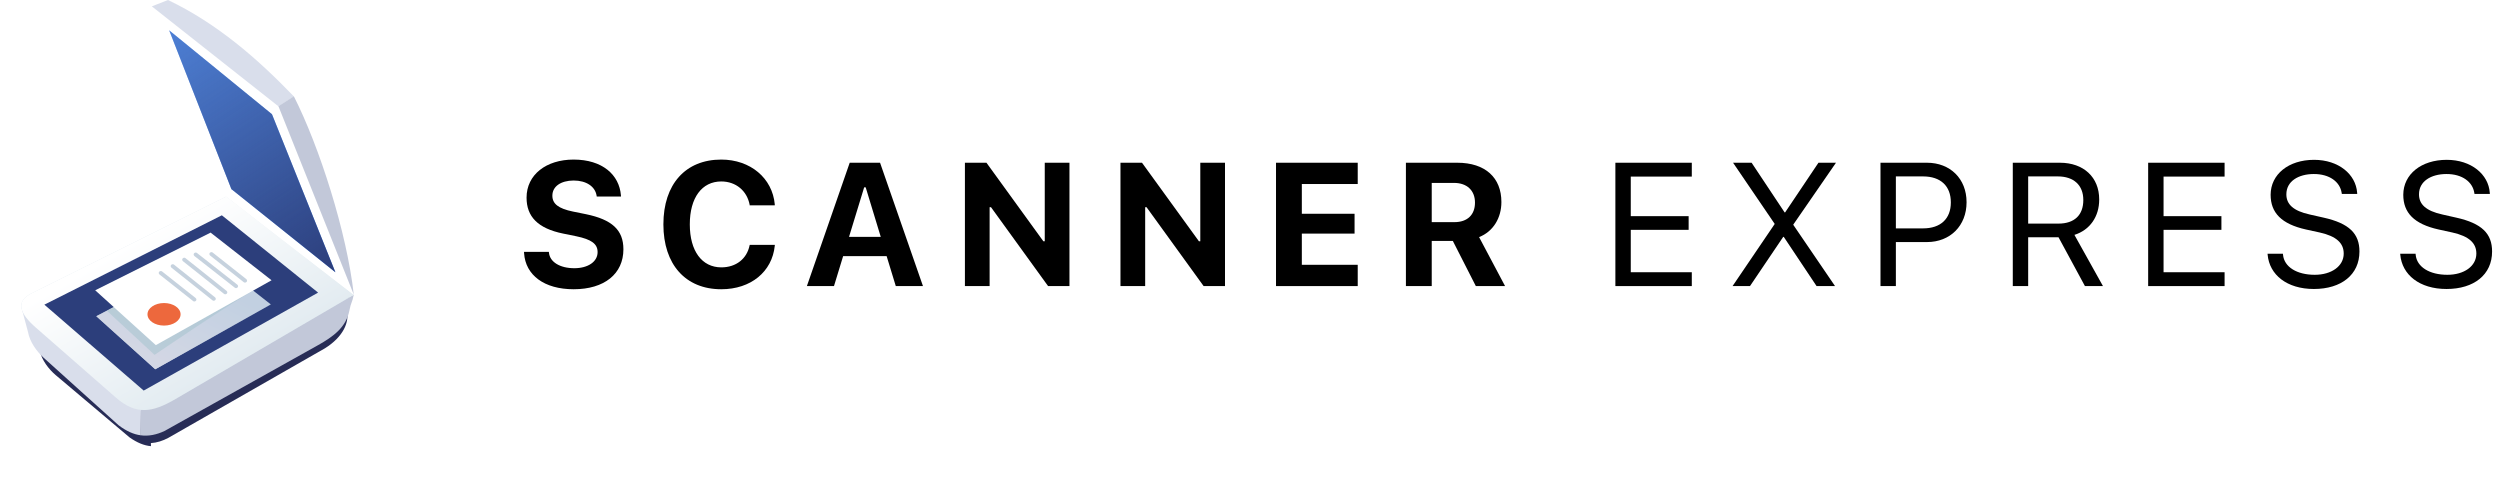 <svg width="235" height="45" viewBox="0 0 235 45" fill="none" xmlns="http://www.w3.org/2000/svg">
<g filter="url(#filter0_f_1:1066)">
<path fill-rule="evenodd" clip-rule="evenodd" d="M14.183 41.651L14.192 41.939C13.563 41.891 12.878 41.614 12.168 41.108L11.105 40.211C9.089 38.511 7.378 37.067 5.237 35.261C4.582 34.708 3.929 33.85 3.744 32.997L3.097 30.881L3.062 30.411L13.623 38.968L13.615 38.714L32.907 27.664C32.85 28.052 32.796 28.22 32.742 28.387C32.688 28.555 32.633 28.723 32.576 29.11C32.907 30.272 32.238 31.682 30.546 32.739L15.821 41.16C15.303 41.438 14.738 41.62 14.183 41.651Z" fill="#272C56"/>
</g>
<path fill-rule="evenodd" clip-rule="evenodd" d="M2.64 31.239L2.05 29.029L2.034 28.544L13.255 38.254L13.235 40.917C12.576 40.839 11.869 40.524 11.144 39.971C8.6 37.68 6.655 35.929 4.113 33.639C3.447 33.04 2.799 32.127 2.64 31.239L2.64 31.239Z" fill="#D9DEEB"/>
<path fill-rule="evenodd" clip-rule="evenodd" d="M13.221 40.918L13.241 37.898L33.255 27.696C33.102 28.49 33 28.378 32.847 29.172C32.539 30.766 31.326 31.644 29.908 32.438L15.455 40.517C14.742 40.857 13.953 41.027 13.221 40.918L13.221 40.918Z" fill="#C2C8D9"/>
<path fill-rule="evenodd" clip-rule="evenodd" d="M33.255 27.716L21.272 18.475C15.007 21.589 9.287 24.431 3.021 27.545C1.366 28.337 1.898 29.502 3.368 30.788C6.206 33.269 8.048 34.88 10.886 37.363C12.808 39.042 14.312 38.785 16.505 37.504L33.255 27.716L33.255 27.716Z" fill="#DFE9EF"/>
<path fill-rule="evenodd" clip-rule="evenodd" d="M33.255 27.716L21.272 18.475C15.007 21.589 9.287 24.431 3.021 27.545C1.366 28.337 1.898 29.502 3.368 30.788C6.206 33.269 8.048 34.88 10.886 37.363C12.808 39.042 14.312 38.785 16.505 37.504L33.255 27.716L33.255 27.716Z" fill="url(#paint0_linear_1:1066)"/>
<path fill-rule="evenodd" clip-rule="evenodd" d="M26.183 9.986L14.271 0.61L21.269 18.469L33.255 27.696L26.183 9.986Z" fill="white"/>
<path fill-rule="evenodd" clip-rule="evenodd" d="M27.628 9.068L26.179 10L14.271 0.597C14.779 0.398 15.287 0.199 15.794 0C20.418 2.218 24.164 5.477 27.628 9.068V9.068Z" fill="#D9DEEB"/>
<path fill-rule="evenodd" clip-rule="evenodd" d="M33.256 27.696C32.605 21.837 30.015 13.766 27.622 9.051L26.171 9.981L33.256 27.696V27.696Z" fill="#C2C8D9"/>
<path fill-rule="evenodd" clip-rule="evenodd" d="M20.853 20.238L4.17 28.638L13.507 36.714L29.9 27.505L20.853 20.238Z" fill="#2C3E7B"/>
<g opacity="0.8">
<path fill-rule="evenodd" clip-rule="evenodd" d="M25.458 28.616L19.737 24.137L9.051 29.724L14.593 34.713L25.458 28.616Z" fill="#E7F5FA"/>
<path fill-rule="evenodd" clip-rule="evenodd" d="M25.458 28.616L19.737 24.137L9.051 29.724L14.593 34.713L25.458 28.616Z" fill="url(#paint1_linear_1:1066)"/>
</g>
<path opacity="0.5" fill-rule="evenodd" clip-rule="evenodd" d="M23.815 27.312L19.745 24.137L10.053 29.215L14.529 33.356C14.529 33.356 21.676 28.498 23.815 27.312Z" fill="#A3C2CD"/>
<path fill-rule="evenodd" clip-rule="evenodd" d="M25.526 26.345L19.797 21.865L8.949 27.287L14.647 32.442L25.526 26.345Z" fill="white"/>
<path fill-rule="evenodd" clip-rule="evenodd" d="M25.565 10.738L15.899 2.847L21.751 17.777L31.527 25.594L25.565 10.738Z" fill="#5C9CFC"/>
<path fill-rule="evenodd" clip-rule="evenodd" d="M25.565 10.738L15.899 2.847L21.751 17.777L31.527 25.594L25.565 10.738Z" fill="url(#paint2_linear_1:1066)"/>
<g clip-path="url(#clip0_1:1066)">
<path fill-rule="evenodd" clip-rule="evenodd" d="M15.419 28.485C16.278 28.485 16.975 28.961 16.975 29.545C16.975 30.134 16.278 30.605 15.419 30.605C14.56 30.605 13.863 30.134 13.863 29.545C13.863 28.961 14.56 28.485 15.419 28.485Z" fill="#ED683D"/>
<path fill-rule="evenodd" clip-rule="evenodd" d="M19.724 23.767C19.798 23.694 19.906 23.674 19.989 23.738L23.151 26.236C23.229 26.3 23.254 26.423 23.18 26.497C23.107 26.57 22.998 26.59 22.92 26.531L19.759 24.027C19.675 23.963 19.656 23.841 19.724 23.767Z" fill="#C6D2DE"/>
<path fill-rule="evenodd" clip-rule="evenodd" d="M14.962 25.544C15.036 25.47 15.144 25.451 15.227 25.51L18.389 28.013C18.467 28.077 18.492 28.2 18.418 28.273C18.344 28.347 18.236 28.367 18.158 28.303L14.996 25.804C14.913 25.74 14.893 25.618 14.962 25.544Z" fill="#C6D2DE"/>
<path fill-rule="evenodd" clip-rule="evenodd" d="M18.246 23.806C18.32 23.733 18.428 23.713 18.512 23.777L22.306 26.757C22.385 26.816 22.409 26.943 22.335 27.017C22.262 27.09 22.154 27.11 22.075 27.046L18.281 24.072C18.197 24.008 18.173 23.88 18.246 23.806Z" fill="#C6D2DE"/>
<path fill-rule="evenodd" clip-rule="evenodd" d="M17.172 24.292C17.241 24.219 17.354 24.199 17.432 24.263L21.291 27.336C21.374 27.4 21.394 27.522 21.325 27.596C21.251 27.67 21.139 27.689 21.06 27.625L17.201 24.557C17.118 24.494 17.098 24.366 17.172 24.292Z" fill="#C6D2DE"/>
<path fill-rule="evenodd" clip-rule="evenodd" d="M16.087 24.901C16.16 24.832 16.273 24.808 16.352 24.872L20.21 27.945C20.294 28.008 20.313 28.131 20.239 28.205C20.171 28.278 20.058 28.298 19.979 28.234L16.121 25.166C16.038 25.102 16.018 24.975 16.087 24.901Z" fill="#C6D2DE"/>
</g>
<path d="M53.924 27.189C56.817 27.189 58.6 25.735 58.6 23.437V23.429C58.6 21.621 57.532 20.64 55.081 20.134L53.852 19.885C52.486 19.604 51.923 19.154 51.923 18.399V18.391C51.923 17.523 52.719 16.977 53.916 16.968C55.137 16.968 55.941 17.547 56.078 18.375L56.093 18.471H58.375L58.367 18.367C58.215 16.43 56.624 15 53.916 15C51.345 15 49.497 16.422 49.497 18.576V18.584C49.497 20.343 50.533 21.468 52.944 21.958L54.165 22.207C55.603 22.505 56.174 22.93 56.174 23.694V23.702C56.174 24.594 55.282 25.212 53.988 25.212C52.63 25.212 51.69 24.626 51.602 23.758L51.594 23.678H49.256L49.264 23.806C49.401 25.863 51.152 27.189 53.924 27.189Z" fill="black"/>
<path d="M67.798 27.189C70.594 27.189 72.579 25.534 72.828 23.107L72.836 23.019H70.474L70.458 23.083C70.201 24.32 69.197 25.132 67.806 25.132C65.975 25.132 64.842 23.589 64.842 21.099V21.082C64.842 18.592 65.975 17.057 67.798 17.057C69.18 17.057 70.217 17.941 70.466 19.242V19.299H72.828V19.202C72.603 16.752 70.546 15 67.798 15C64.432 15 62.359 17.322 62.359 21.082V21.099C62.359 24.859 64.44 27.189 67.798 27.189Z" fill="black"/>
<path d="M75.847 26.892H78.394L79.254 24.079H83.344L84.204 26.892H86.759L82.725 15.297H79.873L75.847 26.892ZM81.231 17.611H81.375L82.79 22.264H79.809L81.231 17.611Z" fill="black"/>
<path d="M90.702 26.892H93.024V19.475H93.153L98.52 26.892H100.529V15.297H98.207V22.681H98.078L92.727 15.297H90.702V26.892Z" fill="black"/>
<path d="M105.324 26.892H107.646V19.475H107.774L113.141 26.892H115.15V15.297H112.828V22.681H112.7L107.348 15.297H105.324V26.892Z" fill="black"/>
<path d="M119.945 26.892H127.626V24.891H122.372V21.958H127.329V20.094H122.372V17.298H127.626V15.297H119.945V26.892Z" fill="black"/>
<path d="M132.156 26.892H134.583V22.649H136.567L138.729 26.892H141.477L139.034 22.288C140.36 21.765 141.131 20.488 141.131 19.001V18.985C141.131 16.703 139.621 15.297 136.985 15.297H132.156V26.892ZM134.583 20.881V17.194H136.688C137.901 17.194 138.648 17.917 138.648 19.034V19.05C138.648 20.191 137.933 20.881 136.72 20.881H134.583Z" fill="black"/>
<path d="M151.846 26.892H159.029V25.59H153.292V21.605H158.732V20.319H153.292V16.599H159.029V15.297H151.846V26.892Z" fill="black"/>
<path d="M162.86 26.892H164.499L167.624 22.264H167.672L170.758 26.892H172.493L168.572 21.139V21.107L172.582 15.297H170.935L167.801 19.966H167.753L164.651 15.297H162.908L166.813 21.034V21.066L162.86 26.892Z" fill="black"/>
<path d="M176.766 26.892H178.212V22.754H181.137C183.314 22.754 184.857 21.219 184.857 19.017V19.001C184.857 16.8 183.314 15.297 181.137 15.297H176.766V26.892ZM180.767 16.583C182.423 16.583 183.379 17.491 183.379 19.017V19.034C183.379 20.56 182.423 21.468 180.767 21.468H178.212V16.583H180.767Z" fill="black"/>
<path d="M189.202 26.892H190.648V22.304H193.501L195.984 26.892H197.679L194.995 22.079C196.45 21.621 197.325 20.367 197.325 18.76V18.744C197.325 16.663 195.863 15.297 193.629 15.297H189.202V26.892ZM190.648 21.018V16.583H193.436C194.931 16.583 195.831 17.41 195.831 18.793V18.808C195.831 20.223 194.987 21.018 193.501 21.018H190.648Z" fill="black"/>
<path d="M201.927 26.892H209.111V25.59H203.374V21.605H208.813V20.319H203.374V16.599H209.111V15.297H201.927V26.892Z" fill="black"/>
<path d="M217.505 27.165C220.092 27.165 221.788 25.815 221.788 23.645V23.637C221.788 21.966 220.832 20.994 218.413 20.456L217.127 20.166C215.553 19.821 214.918 19.194 214.918 18.27V18.262C214.918 17.049 216.035 16.366 217.481 16.358C218.992 16.35 219.956 17.105 220.116 18.126L220.132 18.23H221.579L221.571 18.117C221.45 16.39 219.835 15.024 217.521 15.024C215.127 15.024 213.447 16.382 213.439 18.302V18.31C213.439 19.99 214.444 21.058 216.766 21.573L218.051 21.854C219.642 22.207 220.309 22.866 220.309 23.83V23.838C220.309 25.02 219.16 25.831 217.585 25.831C215.914 25.831 214.709 25.1 214.604 23.943L214.596 23.854H213.15L213.158 23.943C213.327 25.831 214.966 27.165 217.505 27.165Z" fill="black"/>
<path d="M229.973 27.165C232.561 27.165 234.256 25.815 234.256 23.645V23.637C234.256 21.966 233.3 20.994 230.881 20.456L229.596 20.166C228.021 19.821 227.386 19.194 227.386 18.27V18.262C227.386 17.049 228.503 16.366 229.949 16.358C231.46 16.35 232.424 17.105 232.585 18.126L232.601 18.23H234.047L234.039 18.117C233.918 16.39 232.303 15.024 229.989 15.024C227.595 15.024 225.916 16.382 225.908 18.302V18.31C225.908 19.99 226.912 21.058 229.234 21.573L230.52 21.854C232.111 22.207 232.777 22.866 232.777 23.83V23.838C232.777 25.02 231.628 25.831 230.054 25.831C228.382 25.831 227.177 25.1 227.073 23.943L227.065 23.854H225.618L225.626 23.943C225.795 25.831 227.434 27.165 229.973 27.165Z" fill="black"/>
<defs>
<filter id="filter0_f_1:1066" x="0.002" y="24.604" width="35.966" height="20.396" filterUnits="userSpaceOnUse" color-interpolation-filters="sRGB">
<feFlood flood-opacity="0" result="BackgroundImageFix"/>
<feBlend mode="normal" in="SourceGraphic" in2="BackgroundImageFix" result="shape"/>
<feGaussianBlur stdDeviation="1.53" result="effect1_foregroundBlur_1:1066"/>
</filter>
<linearGradient id="paint0_linear_1:1066" x1="12.238" y1="22.995" x2="20.696" y2="37.462" gradientUnits="userSpaceOnUse">
<stop stop-color="white"/>
<stop offset="1" stop-color="white" stop-opacity="0"/>
</linearGradient>
<linearGradient id="paint1_linear_1:1066" x1="14.493" y1="35.118" x2="19.303" y2="26.273" gradientUnits="userSpaceOnUse">
<stop stop-color="white"/>
<stop offset="1" stop-color="white" stop-opacity="0"/>
</linearGradient>
<linearGradient id="paint2_linear_1:1066" x1="9.23" y1="-7.346" x2="30.961" y2="25.709" gradientUnits="userSpaceOnUse">
<stop stop-color="#2C3E7B" stop-opacity="0"/>
<stop offset="1" stop-color="#2C3E7B"/>
</linearGradient>
<clipPath id="clip0_1:1066">
<rect width="9.361" height="6.909" fill="white" transform="translate(13.863 23.697)"/>
</clipPath>
</defs>
</svg>
